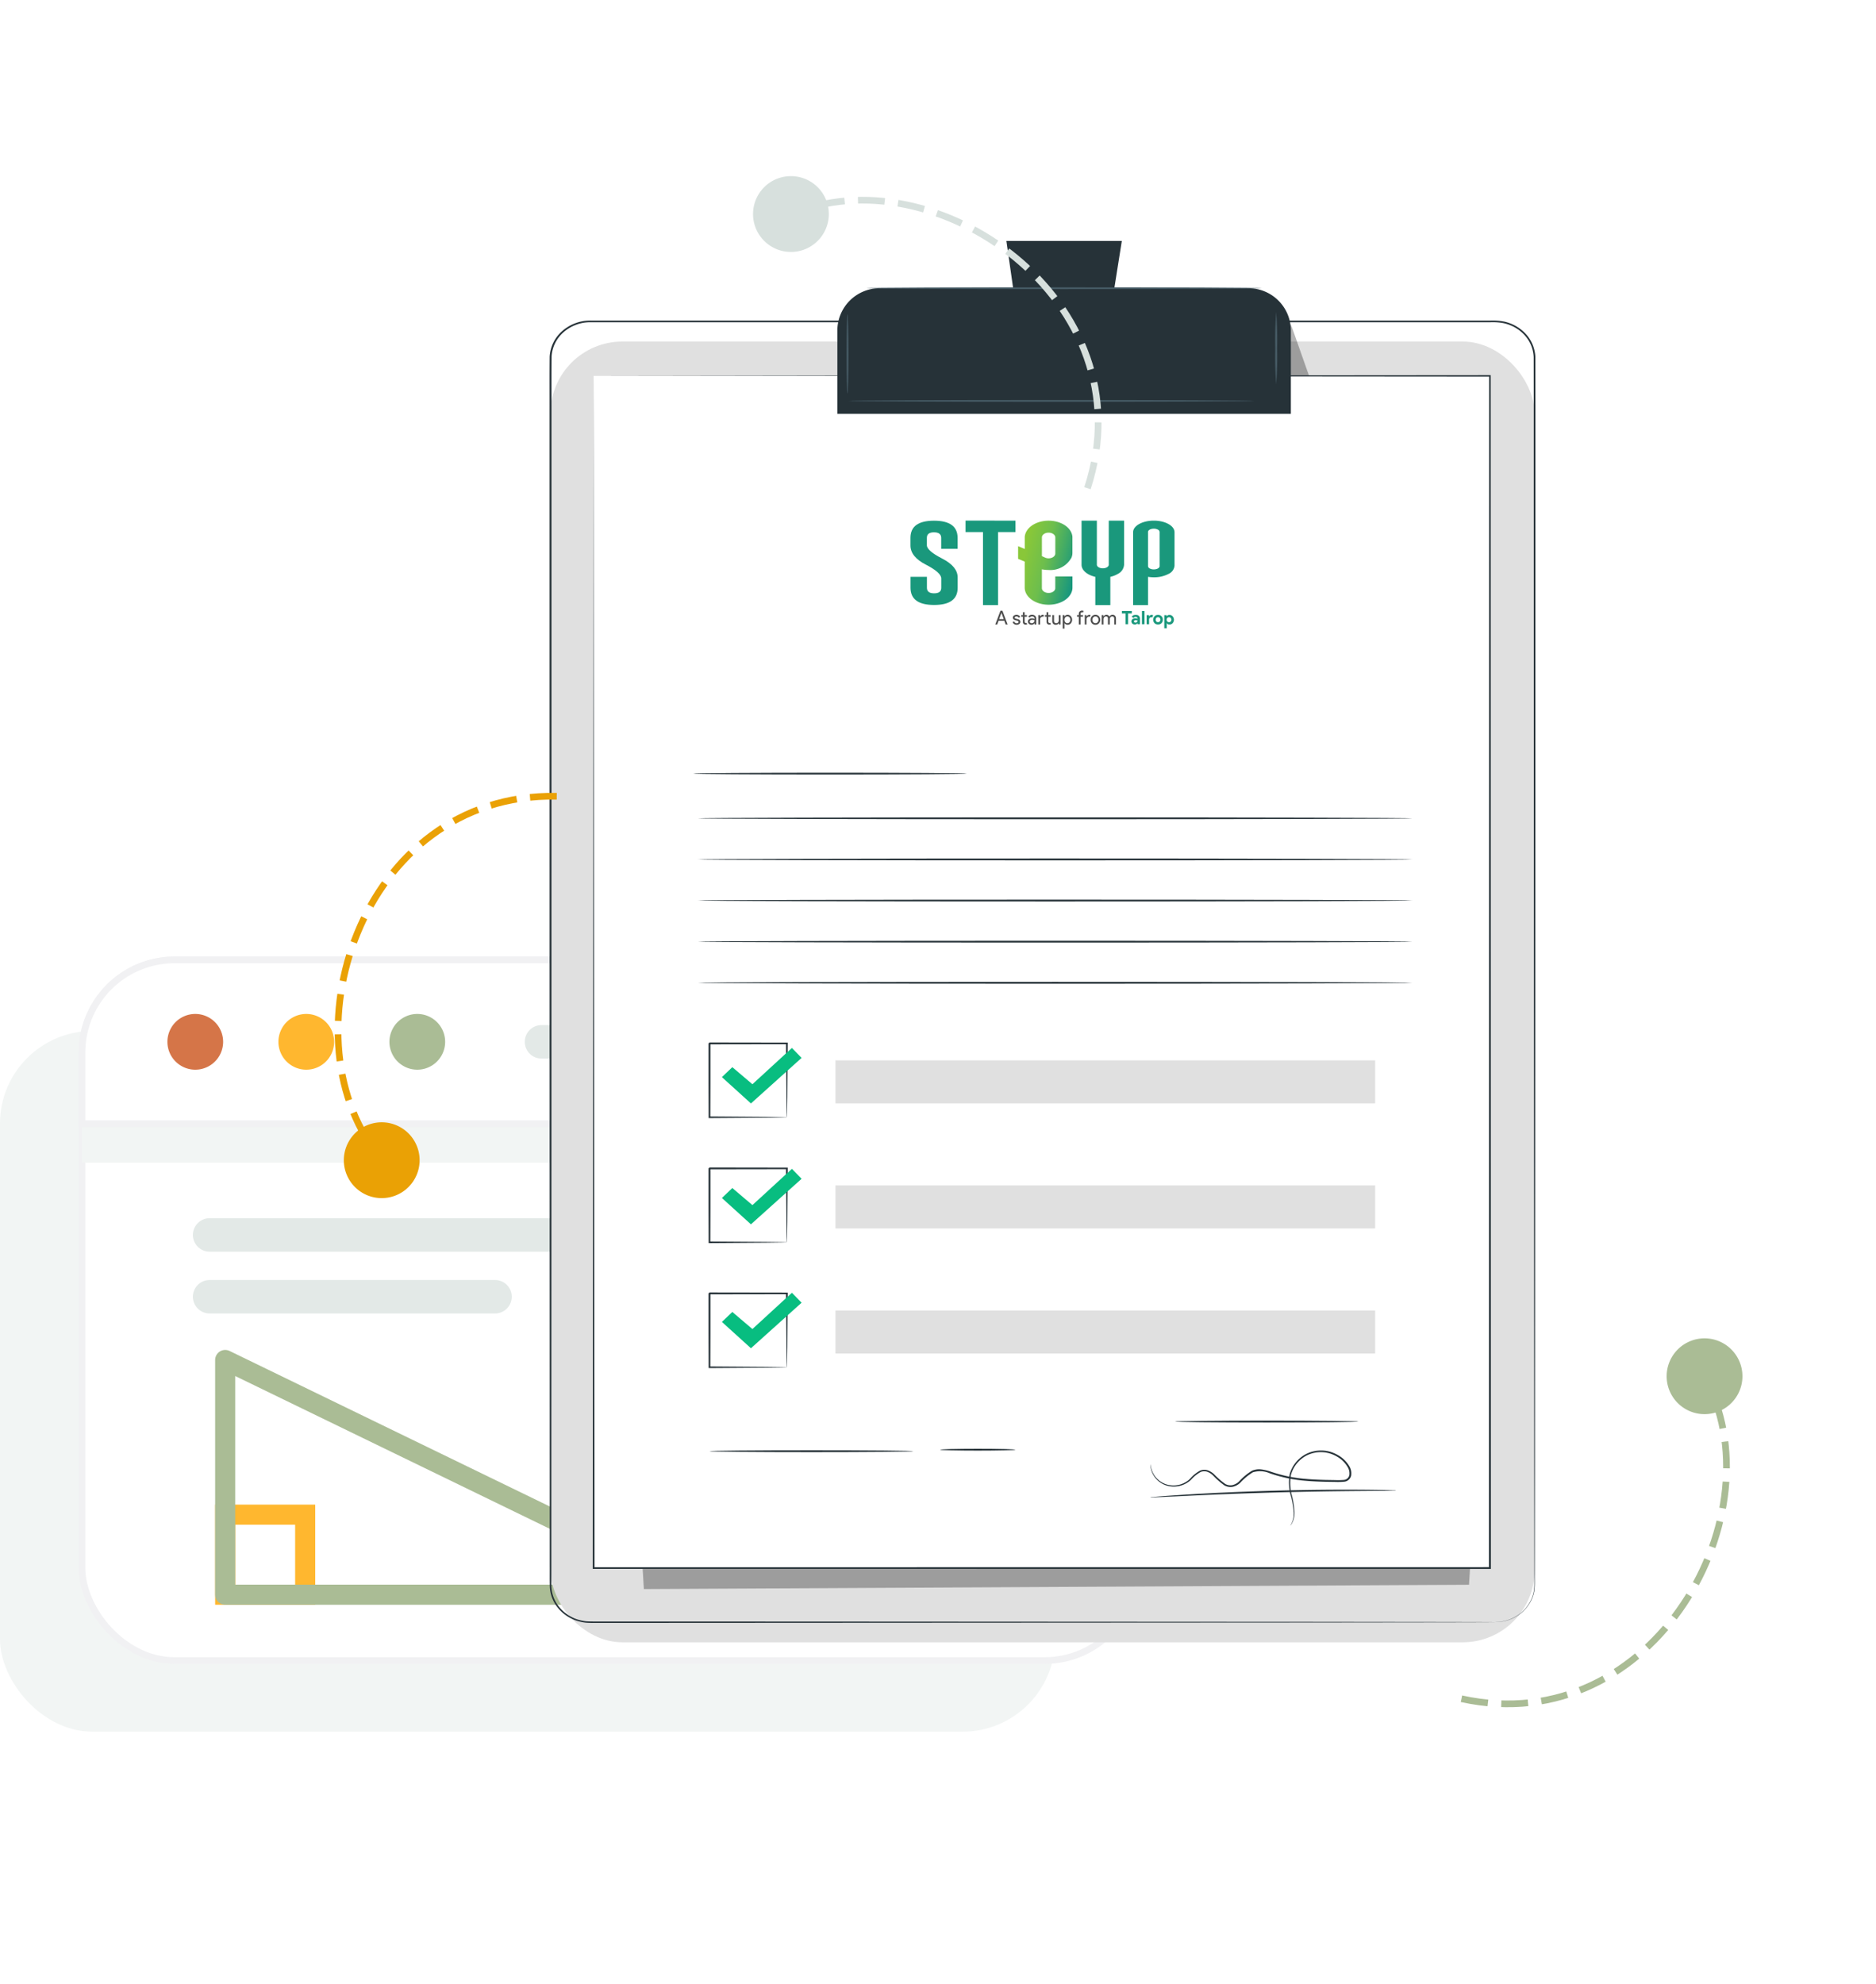<svg xmlns="http://www.w3.org/2000/svg" xmlns:xlink="http://www.w3.org/1999/xlink" width="280.228" height="296.231" viewBox="0 0 280.228 296.231"><defs><style>.a{fill:#f2f5f4;mix-blend-mode:multiply;isolation:isolate;}.b,.l{fill:#fff;}.b{stroke:#f1f1f3;}.b,.g,.r,.t,.u{stroke-miterlimit:10;}.c,.g,.h,.r,.t,.u{fill:none;}.c{stroke:#e3e9e7;stroke-linecap:round;stroke-width:5px;}.c,.h{stroke-linejoin:round;}.d{fill:#d57548;}.e{fill:#ffb72f;}.f{fill:#aabc95;}.g{stroke:#ffb72f;}.g,.h{stroke-width:3px;}.h,.t{stroke:#aabc95;}.i{fill:#e0e0e0;}.j{fill:#263238;}.k{opacity:0.3;}.m{fill:#455a64;}.n{fill:#08bd80;}.o{fill:#1a987c;}.p{fill:url(#c);}.q{fill:#4d4d4d;}.r{stroke:#eaa105;}.r,.t,.u{stroke-dasharray:4 2;}.s{fill:#eaa105;}.u{stroke:#d7e0dd;}.v{fill:#d7e0dd;}.w{filter:url(#a);}</style><filter id="a" x="31.234" y="0" width="248.994" height="296.231" filterUnits="userSpaceOnUse"><feOffset dy="3" input="SourceAlpha"/><feGaussianBlur stdDeviation="17" result="b"/><feFlood flood-opacity="0.184"/><feComposite operator="in" in2="b"/><feComposite in="SourceGraphic"/></filter><linearGradient id="c" x1="0.138" y1="0.344" x2="1.006" y2="0.664" gradientUnits="objectBoundingBox"><stop offset="0" stop-color="#89c739"/><stop offset="0.414" stop-color="#6dbe4d"/><stop offset="1" stop-color="#1a987c"/></linearGradient></defs><g transform="translate(-1316.647 -185.695)"><g transform="translate(1316.647 329.029)"><g transform="translate(0 0)"><rect class="a" width="157.613" height="104.628" rx="13.821" transform="translate(0 10.616)"/><g transform="translate(12.248)"><rect class="b" width="157.613" height="104.628" rx="13.821"/><path class="a" d="M13.821,0H143.792a13.821,13.821,0,0,1,13.821,13.821V24.467a0,0,0,0,1,0,0H0a0,0,0,0,1,0,0V13.821A13.821,13.821,0,0,1,13.821,0Z" transform="translate(0 5.814)"/><path class="b" d="M13.821,0H143.792a13.821,13.821,0,0,1,13.821,13.821V24.467a0,0,0,0,1,0,0H0a0,0,0,0,1,0,0V13.821A13.821,13.821,0,0,1,13.821,0Z"/><g transform="translate(68.637 12.234)"><line class="c" x2="21.144"/><line class="c" x2="42.953" transform="translate(31.072)"/></g><path class="d" d="M340.393,133.934a4.161,4.161,0,1,1-4.161-4.16A4.161,4.161,0,0,1,340.393,133.934Z" transform="translate(-319.311 -121.701)"/><path class="e" d="M357.032,133.934a4.161,4.161,0,1,1-4.161-4.16A4.161,4.161,0,0,1,357.032,133.934Z" transform="translate(-319.369 -121.701)"/><path class="f" d="M373.671,133.934a4.161,4.161,0,1,1-4.161-4.16A4.161,4.161,0,0,1,373.671,133.934Z" transform="translate(-319.426 -121.701)"/></g></g><g transform="translate(31.313 41.072)"><line class="c" x2="76.025"/><line class="c" x2="42.633" transform="translate(0 9.225)"/></g><g transform="translate(33.636 59.743)"><rect class="g" width="11.951" height="11.951" transform="translate(0 23.097)"/><path class="h" d="M342.729,339.116V304.068l72.185,35.048Z" transform="translate(-342.729 -304.068)"/></g></g><g transform="translate(1389.436 221.677)"><g transform="translate(0 0)"><g transform="translate(9.301 0)"><g transform="translate(0 11.882)"><g transform="translate(0.144 0.136)"><g class="w" transform="matrix(1, 0, 0, 1, -82.23, -48)"><rect class="i" width="146.994" height="194.231" rx="10.737" transform="translate(82.23 48)"/></g></g><path class="j" d="M644.435,70.994s.153-.012.455-.028a6.839,6.839,0,0,0,1.323-.239,6.29,6.29,0,0,0,1.943-.981,5.6,5.6,0,0,0,1.783-2.286,4.953,4.953,0,0,0,.385-1.671c.034-.6.007-1.246.014-1.915q0-2.013-.007-4.4c0-3.179-.008-6.846-.013-10.974-.011-16.516-.026-40.411-.045-69.937-.006-14.764-.011-30.935-.017-48.3q0-13.021-.007-26.905,0-6.936,0-14.07-.005-3.564-.01-7.176a5.2,5.2,0,0,0-1.311-3.261,5.941,5.941,0,0,0-3.2-1.839,8.792,8.792,0,0,0-1.929-.137H629.844l-16.285,0-33.589,0-70.635,0a6.05,6.05,0,0,0-4.008,1.49,5.225,5.225,0,0,0-1.79,3.639c-.029,2.786-.008,5.587-.014,8.365q0,8.345,0,16.576,0,16.458,0,32.407c0,21.247-.005,41.74-.008,61.263S503.5,38.7,503.5,56.065q0,3.256,0,6.454c.005,1.064-.014,2.133.012,3.18a5.135,5.135,0,0,0,1.054,2.888,5.841,5.841,0,0,0,2.537,1.891,6.641,6.641,0,0,0,1.58.376c.538.044,1.094.034,1.646.035l6.557,0,24.893.009,75.118.042,20.423.025,5.311.013c1.2,0,1.81.014,1.81.014s-.613.009-1.81.013l-5.311.013-20.423.025-75.118.042L516.88,71.1l-6.557,0c-.551,0-1.1.011-1.67-.035a6.861,6.861,0,0,1-1.641-.39,6.061,6.061,0,0,1-2.638-1.963,5.34,5.34,0,0,1-1.1-3c-.026-1.065-.008-2.12-.014-3.189q0-3.2,0-6.454c0-17.362-.008-35.913-.013-55.436s-.006-40.016-.008-61.263q0-15.935,0-32.407,0-8.229,0-16.576c.007-2.784-.015-5.566.015-8.378a5.481,5.481,0,0,1,1.878-3.819,6.348,6.348,0,0,1,4.2-1.563l70.635,0,33.589,0,16.285,0,8.006,0h5.942a9.069,9.069,0,0,1,1.986.144,6.207,6.207,0,0,1,3.347,1.923,5.433,5.433,0,0,1,1.368,3.407q0,3.615.008,7.184,0,7.133,0,14.07,0,13.871-.007,26.905c-.006,17.36-.012,33.532-.018,48.3-.019,29.526-.034,53.422-.045,69.937-.005,4.129-.009,7.8-.013,10.974q0,2.384-.007,4.4c-.009.671.016,1.309-.021,1.919a5,5,0,0,1-.4,1.687,5.633,5.633,0,0,1-1.809,2.3,6.281,6.281,0,0,1-1.961.975,6.634,6.634,0,0,1-1.331.227C644.588,70.991,644.435,70.994,644.435,70.994Z" transform="translate(-503.235 123.376)"/><g class="k" transform="translate(12.968 152.321)"><path d="M527.8,211.591l123.26-.643,1.412-22.741L648.7,174.492,526.682,192.7Z" transform="translate(-526.682 -174.492)"/></g><g class="k" transform="translate(110.374 0.543)"><path d="M703.154-122.349l2.8,7.939v3.89H702.8Z" transform="translate(-702.797 122.349)"/></g><g transform="translate(6.452 8.154)"><g transform="translate(0.131 0.111)"><path class="l" d="M515.139-107.725V70.289H649.021V-107.725Z" transform="translate(-515.139 107.725)"/></g><path class="j" d="M515.032-107.828l133.883-.108h.116v.108c.008,49.473.017,111.213.027,178.007v.148h-.144l-133.883-.012H514.9v-.122c.078-105.11.131-176.937.132-178.021,0,1.083.054,72.911.131,178.021l-.131-.122,133.883-.012-.144.134v-.014c.011-66.794.02-128.533.028-178.007l.116.108Z" transform="translate(-514.901 107.936)"/></g></g><g transform="translate(42.991)"><g transform="translate(0 7.056)"><path class="j" d="M6.326,0h55.09a6.326,6.326,0,0,1,6.326,6.326V18.761a0,0,0,0,1,0,0H0a0,0,0,0,1,0,0V6.326A6.326,6.326,0,0,1,6.326,0Z"/></g><g transform="translate(25.25)"><path class="j" d="M643.859-145.874H626.618l2.015,14.111H641.62Z" transform="translate(-626.618 145.874)"/></g><g transform="translate(4.351 6.92)"><path class="m" d="M647.871-132.635c0,.075-13.217.136-29.518.136s-29.52-.061-29.52-.136,13.214-.136,29.52-.136S647.871-132.71,647.871-132.635Z" transform="translate(-588.833 132.771)"/></g><g transform="translate(1.374 10.936)"><path class="m" d="M583.592-113.313c-.078,0-.142-2.654-.142-5.927s.064-5.927.142-5.927.142,2.653.142,5.927S583.67-113.313,583.592-113.313Z" transform="translate(-583.45 125.167)"/></g><g transform="translate(65.406 10.624)"><path class="m" d="M699.364-115a51.031,51.031,0,0,1-.142-5.381,51.036,51.036,0,0,1,.142-5.382,51.108,51.108,0,0,1,.142,5.382A51.1,51.1,0,0,1,699.364-115Z" transform="translate(-699.222 125.758)"/></g><g transform="translate(1.679 23.746)"><path class="m" d="M644.6-100.775c0,.075-13.567.136-30.3.136s-30.3-.061-30.3-.136,13.564-.136,30.3-.136S644.6-100.85,644.6-100.775Z" transform="translate(-584.002 100.911)"/></g></g><g transform="translate(21.453 79.402)"><g transform="translate(0 0)"><path class="j" d="M582.916,8.252c0,.076-9.155.137-20.446.137s-20.448-.061-20.448-.137,9.153-.138,20.448-.138S582.916,8.176,582.916,8.252Z" transform="translate(-542.023 -8.114)"/></g></g><g transform="translate(22.145 86.075)"><g transform="translate(0 0)"><path class="j" d="M650.025,21.191c0,.076-23.9.138-53.372.138s-53.379-.062-53.379-.138,23.894-.137,53.379-.137S650.025,21.116,650.025,21.191Z" transform="translate(-543.274 -21.054)"/></g></g><g transform="translate(22.145 92.215)"><g transform="translate(0 0)"><path class="j" d="M650.025,33.1c0,.076-23.9.138-53.372.138s-53.379-.062-53.379-.138,23.894-.137,53.379-.137S650.025,33.024,650.025,33.1Z" transform="translate(-543.274 -32.963)"/></g></g><g transform="translate(22.145 98.356)"><g transform="translate(0 0)"><path class="j" d="M650.025,45.009c0,.076-23.9.137-53.372.137s-53.379-.061-53.379-.137,23.894-.137,53.379-.137S650.025,44.933,650.025,45.009Z" transform="translate(-543.274 -44.872)"/></g></g><g transform="translate(22.145 104.496)"><g transform="translate(0 0)"><path class="j" d="M650.025,56.918c0,.076-23.9.137-53.372.137s-53.379-.061-53.379-.137,23.894-.138,53.379-.138S650.025,56.842,650.025,56.918Z" transform="translate(-543.274 -56.78)"/></g></g><g transform="translate(22.145 110.637)"><path class="j" d="M650.025,68.826c0,.076-23.9.138-53.372.138s-53.379-.062-53.379-.138,23.894-.137,53.379-.137S650.025,68.751,650.025,68.826Z" transform="translate(-543.274 -68.689)"/></g><g transform="translate(23.708 119.677)"><g transform="translate(0 0)"><path class="j" d="M557.834,97.706a1.466,1.466,0,0,1-.014-.215c0-.157-.009-.356-.015-.6-.008-.547-.019-1.3-.032-2.256-.016-1.949-.037-4.687-.064-7.962l.124.119-11.556.019c-.033.03.271-.259.143-.136v.752q0,.376,0,.748v1.475c0,.973,0,1.926,0,2.853-.005,1.852-.01,3.6-.014,5.206l-.125-.119,8.339.061,2.362.031.631.014a1.631,1.631,0,0,1,.226.013.964.964,0,0,1-.2.013l-.607.014-2.334.031-8.418.061h-.124v-.12c0-1.606-.009-3.354-.014-5.206,0-.927,0-1.88,0-2.853q0-.73,0-1.475c0-.249,0-.5,0-.748v-.752c-.128.122.175-.17.145-.139l11.556.018h.126v.119c-.026,3.307-.048,6.071-.064,8.038-.013.94-.024,1.688-.032,2.229-.006.237-.011.428-.015.579A.834.834,0,0,1,557.834,97.706Z" transform="translate(-546.1 -86.53)"/></g></g><g transform="translate(42.709 122.351)"><rect class="i" width="80.615" height="6.422"/></g><g transform="translate(23.708 138.342)"><g transform="translate(0 0)"><path class="j" d="M557.834,133.953a1.488,1.488,0,0,1-.014-.216c0-.157-.009-.356-.015-.6-.008-.547-.019-1.3-.032-2.256-.016-1.949-.037-4.687-.064-7.963l.124.119-11.556.019c-.033.03.271-.259.143-.135v.752q0,.376,0,.748v1.476c0,.973,0,1.926,0,2.852-.005,1.852-.01,3.6-.014,5.206l-.125-.119,8.339.061,2.362.031.631.014a1.579,1.579,0,0,1,.226.014,1.083,1.083,0,0,1-.2.013l-.607.014-2.334.031-8.418.061h-.124v-.12c0-1.606-.009-3.354-.014-5.206,0-.926,0-1.879,0-2.852q0-.73,0-1.476c0-.248,0-.5,0-.748v-.752c-.128.122.175-.17.145-.139l11.556.018h.126v.119c-.026,3.307-.048,6.071-.064,8.038-.013.94-.024,1.688-.032,2.229-.006.237-.011.428-.015.579A.842.842,0,0,1,557.834,133.953Z" transform="translate(-546.1 -122.777)"/></g></g><g transform="translate(42.709 141.027)"><rect class="i" width="80.615" height="6.422"/></g><g transform="translate(23.708 157.007)"><path class="j" d="M557.834,170.2a1.472,1.472,0,0,1-.014-.216c0-.157-.009-.355-.015-.6-.008-.547-.019-1.3-.032-2.256-.016-1.949-.037-4.687-.064-7.962l.124.119-11.556.018c-.033.03.271-.259.143-.136v.752q0,.375,0,.748v1.475c0,.973,0,1.926,0,2.853-.005,1.852-.01,3.6-.014,5.206l-.125-.119,8.339.061,2.362.031.631.014a1.62,1.62,0,0,1,.226.013.978.978,0,0,1-.2.013l-.607.014-2.334.031-8.418.061h-.124v-.12c0-1.606-.009-3.354-.014-5.206,0-.927,0-1.88,0-2.853q0-.73,0-1.475c0-.249,0-.5,0-.748v-.752c-.128.122.175-.17.145-.139l11.556.018h.126v.119c-.026,3.307-.048,6.071-.064,8.038-.013.94-.024,1.688-.032,2.229-.006.237-.011.428-.015.579A.835.835,0,0,1,557.834,170.2Z" transform="translate(-546.1 -159.023)"/></g><g transform="translate(42.709 159.704)"><rect class="i" width="80.615" height="6.422"/></g><g transform="translate(25.744 120.503)"><g transform="translate(0 0)"><path class="n" d="M549.782,92.4l1.558-1.487,3,2.55,5.9-5.418,1.446,1.487-7.566,6.8Z" transform="translate(-549.782 -88.047)"/></g></g><g transform="translate(25.744 138.551)"><path class="n" d="M549.782,127.436l1.558-1.487,3,2.55,5.9-5.418,1.446,1.487-7.566,6.8Z" transform="translate(-549.782 -123.08)"/></g><g transform="translate(25.744 157.055)"><path class="n" d="M549.782,163.357l1.558-1.487,3,2.55,5.9-5.418,1.446,1.487-7.566,6.8Z" transform="translate(-549.782 -159.001)"/></g><g transform="translate(23.884 180.579)"><path class="j" d="M576.886,205.637c0,.076-6.821.138-15.233.138s-15.234-.062-15.234-.138,6.819-.137,15.234-.137S576.886,205.561,576.886,205.637Z" transform="translate(-546.419 -205.5)"/></g><g transform="translate(58.335 180.355)"><path class="j" d="M619.956,205.214c0,.075-2.518.137-5.624.137s-5.625-.062-5.625-.137,2.518-.138,5.625-.138S619.956,205.138,619.956,205.214Z" transform="translate(-608.707 -205.076)"/></g><g transform="translate(93.411 176.153)"><path class="j" d="M699.547,197.257c0,.076-6.138.137-13.709.137s-13.71-.061-13.71-.137,6.138-.138,13.71-.138S699.547,197.181,699.547,197.257Z" transform="translate(-672.127 -197.119)"/></g><g transform="translate(89.771 180.611)"><g transform="translate(0 0)"><path class="j" d="M686.432,216.786c-.014-.009.1-.164.247-.483a3.324,3.324,0,0,0,.265-1.5,13.323,13.323,0,0,0-.413-2.4,7.251,7.251,0,0,1-.206-3.252,4.861,4.861,0,0,1,2.507-3.088,4.985,4.985,0,0,1,4.646.155A4.543,4.543,0,0,1,695.291,208a2.053,2.053,0,0,1,.224,1.307,1.18,1.18,0,0,1-1.04.916,10.691,10.691,0,0,1-1.394.031l-1.394-.021c-.938-.022-1.889-.06-2.851-.142a21.486,21.486,0,0,1-5.5-1.138,3.582,3.582,0,0,0-2.5-.138,8.524,8.524,0,0,0-1.89,1.565,2.436,2.436,0,0,1-1.123.6,1.825,1.825,0,0,1-1.243-.213,11.031,11.031,0,0,1-1.707-1.495,2.471,2.471,0,0,0-.865-.542,1.439,1.439,0,0,0-.95.025,5.321,5.321,0,0,0-1.469,1.181,3.747,3.747,0,0,1-3.2.958,3.438,3.438,0,0,1-2.165-1.3,3.277,3.277,0,0,1-.643-1.428,2.029,2.029,0,0,1-.033-.541c.015,0,.014.188.09.531a3.383,3.383,0,0,0,.675,1.374,3.346,3.346,0,0,0,2.1,1.208,3.573,3.573,0,0,0,3.03-.945,5.388,5.388,0,0,1,1.528-1.238,1.679,1.679,0,0,1,1.107-.038,2.694,2.694,0,0,1,.954.583,11.146,11.146,0,0,0,1.671,1.453,1.556,1.556,0,0,0,1.066.18,2.171,2.171,0,0,0,1-.545,8.511,8.511,0,0,1,1.955-1.616,2.693,2.693,0,0,1,1.363-.184,6.752,6.752,0,0,1,1.336.306,21.357,21.357,0,0,0,5.436,1.121c.952.081,1.9.119,2.832.142l1.391.023a10.686,10.686,0,0,0,1.343-.025.9.9,0,0,0,.815-.7,1.812,1.812,0,0,0-.2-1.14,4.3,4.3,0,0,0-1.7-1.677,4.732,4.732,0,0,0-4.4-.172,4.67,4.67,0,0,0-2.42,2.932,7.189,7.189,0,0,0,.165,3.175,12.768,12.768,0,0,1,.367,2.434,3.237,3.237,0,0,1-.324,1.522A2.39,2.39,0,0,1,686.432,216.786Z" transform="translate(-665.546 -205.561)"/></g></g><g transform="translate(89.73 186.457)"><path class="j" d="M702.192,216.758a1.948,1.948,0,0,1-.373.025l-1.071.017-3.938.032c-3.324.027-7.916.087-12.985.228s-9.659.338-12.979.5l-3.932.187-1.07.042a1.859,1.859,0,0,1-.374,0,1.963,1.963,0,0,1,.37-.051l1.066-.093c.927-.077,2.269-.171,3.928-.274,3.319-.208,7.908-.435,12.983-.577s9.667-.17,12.993-.147c1.663.011,3.008.031,3.938.055l1.071.034A1.869,1.869,0,0,1,702.192,216.758Z" transform="translate(-665.471 -216.631)"/></g></g></g><g transform="translate(63.21 41.761)"><g transform="translate(0)"><g transform="translate(0 0.01)"><path class="o" d="M224.377,221.922q0-2.56,3.518-2.56t3.526,2.56v1.64h-2.452v-1.64q0-.82-1.066-.826h-.017q-1.057,0-1.057.826v1.106q0,.814,2.3,1.995t2.3,2.815v1.541q0,2.567-3.518,2.566t-3.526-2.566v-1.641h2.452v1.641q0,.827,1.074.827t1.066-.827v-1.392q0-.882-2.3-2.063t-2.3-2.859Z" transform="translate(-224.377 -219.362)"/></g><path class="o" d="M686.376,219.181v6.593a1.666,1.666,0,0,1-.93,1.36,3.825,3.825,0,0,1-1.124.44v4.215h-2.244v-4.215c-1.2-.275-2.055-.977-2.055-1.8v-6.593h2.287v6.581c0,.3.4.538.889.538s.89-.241.89-.538v-6.581Z" transform="translate(-654.465 -219.181)"/><path class="o" d="M820.426,219.181c-1.709,0-3.093.772-3.093,1.724v10.884h2.227v-4.216a5.4,5.4,0,0,0,.867.069,4.585,4.585,0,0,0,2.187-.5,1.5,1.5,0,0,0,.906-1.219v-5.012C823.519,219.953,822.134,219.181,820.426,219.181Zm.866,5.384s0,.005,0,.008,0,.005,0,.008v1.4c0,.266-.388.482-.866.482a1.28,1.28,0,0,1-.613-.141.419.419,0,0,1-.254-.341v-5.117c0-.266.388-.482.867-.482a1.279,1.279,0,0,1,.612.141.419.419,0,0,1,.254.341Z" transform="translate(-784.074 -219.181)"/><path class="o" d="M378.517,219.191V220.9h-2.61v10.9h-2.244V220.9h-2.61v-1.712Z" transform="translate(-362.826 -219.19)"/><path class="p" d="M519.141,221.736c-.084-1.359-1.646-2.442-3.562-2.442h0c-1.916,0-3.478,1.083-3.562,2.442h0v1.785l-.992-.419q0,.945,0,1.89l.987.409v3.887c0,1.413,1.6,2.557,3.566,2.557h0c1.969,0,3.566-1.145,3.566-2.557v-1.662h-2.567v1.744c0,.4-.447.716-1,.716h0c-.551,0-1-.321-1-.716V227.3s0-.008,0-.011,0-.006,0-.008,0-.006,0-.008,0-.008,0-.011v-.705h0a4.884,4.884,0,0,0,1,.1h0a3.592,3.592,0,0,0,3.431-1.863h0v-.01a1.893,1.893,0,0,0,.13-.684v-2.367Zm-3.562,3.182h0a1.324,1.324,0,0,1-.412-.065l-.214-.091-.372-.174V222.12s0-.008,0-.011,0-.007,0-.011v-.3c0-.4.447-.716,1-.716h0c.551,0,1,.321,1,.716v.3s0,.008,0,.011,0,.008,0,.011V224.2C516.578,224.6,516.131,224.918,515.58,224.918Z" transform="translate(-494.944 -219.288)"/></g><g transform="translate(12.67 13.435)"><g transform="translate(18.911 0.059)"><path class="o" d="M788.083,461.853v-1.612h-.548v-.351H789v.351h-.549v1.612Z" transform="translate(-787.528 -459.883)"/><path class="o" d="M788.342,461.742h-.384V460.13h-.548v-.365h1.481v.365h-.548Zm-.37-.014h.356v-1.612h.548v-.337h-1.453v.337h.549Z" transform="translate(-787.41 -459.765)"/></g><g transform="translate(20.342 0.635)"><path class="o" d="M813.955,471.4h-.022a.607.607,0,0,1-.152.132.432.432,0,0,1-.229.055.554.554,0,0,1-.2-.034.508.508,0,0,1-.16-.095.424.424,0,0,1-.107-.145.447.447,0,0,1-.038-.186.424.424,0,0,1,.041-.188.433.433,0,0,1,.115-.144.517.517,0,0,1,.174-.092.721.721,0,0,1,.218-.032.939.939,0,0,1,.217.021,1.05,1.05,0,0,1,.14.042v-.041a.219.219,0,0,0-.085-.177.322.322,0,0,0-.211-.07.394.394,0,0,0-.315.156l-.26-.178a.706.706,0,0,1,.584-.269.7.7,0,0,1,.477.147.553.553,0,0,1,.164.435v.806h-.354Zm0-.4a.751.751,0,0,0-.13-.048.567.567,0,0,0-.147-.018.309.309,0,0,0-.2.056.171.171,0,0,0-.07.138.155.155,0,0,0,.067.132.255.255,0,0,0,.155.049.329.329,0,0,0,.234-.095.306.306,0,0,0,.089-.215Z" transform="translate(-813.043 -470.147)"/><path class="o" d="M813.434,471.474a.565.565,0,0,1-.2-.035.519.519,0,0,1-.163-.1.427.427,0,0,1-.109-.148.457.457,0,0,1-.039-.189.429.429,0,0,1,.042-.191.435.435,0,0,1,.117-.146.53.53,0,0,1,.176-.093.732.732,0,0,1,.22-.032.964.964,0,0,1,.218.021,1.174,1.174,0,0,1,.131.039v-.031a.213.213,0,0,0-.083-.172.315.315,0,0,0-.206-.068.389.389,0,0,0-.31.154l0,.005-.272-.186,0-.006a.717.717,0,0,1,.59-.271.7.7,0,0,1,.482.148.561.561,0,0,1,.167.44v.813h-.368v-.143h-.012a.617.617,0,0,1-.152.131A.439.439,0,0,1,813.434,471.474Zm.047-.916a.723.723,0,0,0-.216.031.516.516,0,0,0-.172.091.419.419,0,0,0-.113.141.414.414,0,0,0-.041.185.44.44,0,0,0,.038.184.414.414,0,0,0,.105.143.5.5,0,0,0,.158.093.552.552,0,0,0,.194.034.426.426,0,0,0,.225-.054.606.606,0,0,0,.15-.13l0,0h.032v.143h.34v-.8a.548.548,0,0,0-.162-.429.691.691,0,0,0-.472-.145.7.7,0,0,0-.574.26l.249.171a.4.4,0,0,1,.317-.154.329.329,0,0,1,.215.071.227.227,0,0,1,.088.182v.051l-.01,0a1.077,1.077,0,0,0-.139-.042A.944.944,0,0,0,813.48,470.559Zm.033.636a.262.262,0,0,1-.159-.051.163.163,0,0,1-.07-.137.179.179,0,0,1,.073-.144.318.318,0,0,1,.2-.058.584.584,0,0,1,.149.018.762.762,0,0,1,.131.048l0,0v0a.314.314,0,0,1-.024.119.317.317,0,0,1-.067.1.337.337,0,0,1-.239.1Zm.047-.376a.306.306,0,0,0-.195.055.166.166,0,0,0-.067.133.147.147,0,0,0,.064.126.249.249,0,0,0,.151.048.323.323,0,0,0,.229-.092.3.3,0,0,0,.064-.1.3.3,0,0,0,.023-.109.74.74,0,0,0-.125-.046A.562.562,0,0,0,813.56,470.819Z" transform="translate(-812.925 -470.029)"/></g><g transform="translate(21.913 0.059)"><path class="o" d="M841.058,461.853V459.89h.359v1.963Z" transform="translate(-841.051 -459.883)"/><path class="o" d="M841.306,461.742h-.373v-1.977h.373Zm-.359-.014h.345v-1.949h-.345Z" transform="translate(-840.933 -459.765)"/></g><g transform="translate(22.606 0.635)"><path class="o" d="M853.425,470.2h.337v.186h.022a.341.341,0,0,1,.066-.091.478.478,0,0,1,.092-.072.52.52,0,0,1,.11-.049.383.383,0,0,1,.117-.019.424.424,0,0,1,.122.015.308.308,0,0,1,.086.04l-.1.321a.329.329,0,0,0-.073-.026.413.413,0,0,0-.1-.009.308.308,0,0,0-.134.029.3.3,0,0,0-.1.081.385.385,0,0,0-.066.123.486.486,0,0,0-.023.153v.661h-.359Z" transform="translate(-853.418 -470.147)"/><path class="o" d="M853.673,471.43H853.3v-1.357h.351v.186h.011a.352.352,0,0,1,.065-.088.487.487,0,0,1,.093-.073.535.535,0,0,1,.111-.05.4.4,0,0,1,.119-.019.439.439,0,0,1,.124.015.316.316,0,0,1,.089.04l0,0v0l-.1.329-.008,0a.338.338,0,0,0-.071-.025.411.411,0,0,0-.1-.009.3.3,0,0,0-.131.028.288.288,0,0,0-.1.08.386.386,0,0,0-.065.12.486.486,0,0,0-.023.151Zm-.359-.014h.345v-.654a.5.5,0,0,1,.024-.155.4.4,0,0,1,.067-.125.308.308,0,0,1,.105-.083.316.316,0,0,1,.137-.03.421.421,0,0,1,.1.01.344.344,0,0,1,.067.023l.092-.308a.3.3,0,0,0-.08-.036.422.422,0,0,0-.12-.015.377.377,0,0,0-.115.018.5.5,0,0,0-.108.049.468.468,0,0,0-.09.07.333.333,0,0,0-.065.089l0,0h-.033v-.186h-.323Z" transform="translate(-853.3 -470.029)"/></g><g transform="translate(23.591 0.635)"><path class="o" d="M871.685,470.154a.747.747,0,0,1,.286.054.664.664,0,0,1,.373.374.8.8,0,0,1,0,.576.665.665,0,0,1-.373.374.794.794,0,0,1-.573,0,.682.682,0,0,1-.225-.148.673.673,0,0,1-.148-.226.8.8,0,0,1,0-.576.664.664,0,0,1,.373-.374A.748.748,0,0,1,871.685,470.154Zm0,1.1a.353.353,0,0,0,.133-.026.337.337,0,0,0,.114-.075.358.358,0,0,0,.078-.121.466.466,0,0,0,0-.323.357.357,0,0,0-.078-.121.337.337,0,0,0-.114-.075.352.352,0,0,0-.133-.026.348.348,0,0,0-.134.026.34.34,0,0,0-.112.075.358.358,0,0,0-.078.121.469.469,0,0,0,0,.323.358.358,0,0,0,.078.121.34.34,0,0,0,.112.075A.349.349,0,0,0,871.685,471.253Z" transform="translate(-870.965 -470.147)"/><path class="o" d="M871.567,471.474a.76.76,0,0,1-.289-.054.672.672,0,0,1-.377-.378.809.809,0,0,1,0-.581.686.686,0,0,1,.15-.229.693.693,0,0,1,.227-.149.8.8,0,0,1,.579,0,.672.672,0,0,1,.377.378.813.813,0,0,1,0,.581.674.674,0,0,1-.377.378A.761.761,0,0,1,871.567,471.474Zm0-1.431a.745.745,0,0,0-.284.053.679.679,0,0,0-.223.146.668.668,0,0,0-.146.224.793.793,0,0,0,0,.57.666.666,0,0,0,.146.224.676.676,0,0,0,.223.147.789.789,0,0,0,.568,0,.675.675,0,0,0,.222-.147.667.667,0,0,0,.146-.224.793.793,0,0,0,0-.57.666.666,0,0,0-.146-.224.676.676,0,0,0-.222-.146A.746.746,0,0,0,871.567,470.043Zm0,1.1a.352.352,0,0,1-.252-.1.367.367,0,0,1-.08-.123.477.477,0,0,1,0-.329.368.368,0,0,1,.08-.123.352.352,0,0,1,.115-.077.365.365,0,0,1,.273,0,.347.347,0,0,1,.116.077.37.37,0,0,1,.08.123.479.479,0,0,1,0,.329.371.371,0,0,1-.08.123.348.348,0,0,1-.116.077A.361.361,0,0,1,871.567,471.143Zm0-.768a.346.346,0,0,0-.132.025.338.338,0,0,0-.11.074.35.35,0,0,0-.077.118.461.461,0,0,0,0,.318.347.347,0,0,0,.077.118.337.337,0,0,0,.11.074.351.351,0,0,0,.262,0,.329.329,0,0,0,.111-.074.352.352,0,0,0,.077-.118.461.461,0,0,0,0-.318.354.354,0,0,0-.076-.118.337.337,0,0,0-.112-.074A.347.347,0,0,0,871.567,470.375Z" transform="translate(-870.847 -470.029)"/></g><g transform="translate(25.249 0.635)"><path class="o" d="M900.545,470.2h.337v.162h.022a.408.408,0,0,1,.154-.145.506.506,0,0,1,.258-.06.581.581,0,0,1,.245.054.659.659,0,0,1,.206.148.71.71,0,0,1,.141.226.824.824,0,0,1,0,.576.708.708,0,0,1-.141.226.66.66,0,0,1-.206.148.58.58,0,0,1-.245.054.505.505,0,0,1-.258-.06.406.406,0,0,1-.154-.145h-.022l.022.192v.562h-.359Zm.7,1.055a.344.344,0,0,0,.136-.027.356.356,0,0,0,.114-.077.374.374,0,0,0,.08-.12.436.436,0,0,0,0-.318.377.377,0,0,0-.08-.121.355.355,0,0,0-.114-.077.342.342,0,0,0-.136-.027.358.358,0,0,0-.136.026.338.338,0,0,0-.114.075.372.372,0,0,0-.08.121.448.448,0,0,0,0,.323.373.373,0,0,0,.08.121.338.338,0,0,0,.114.075A.359.359,0,0,0,901.241,471.253Z" transform="translate(-900.538 -470.147)"/><path class="o" d="M900.793,472.022h-.373v-1.95h.351v.162h.011a.421.421,0,0,1,.154-.144.518.518,0,0,1,.261-.061.591.591,0,0,1,.248.054.665.665,0,0,1,.208.15.712.712,0,0,1,.143.228.825.825,0,0,1,0,.581.712.712,0,0,1-.143.228.667.667,0,0,1-.208.15.59.59,0,0,1-.248.054.517.517,0,0,1-.261-.061.422.422,0,0,1-.154-.144h-.01l.021.184Zm-.359-.014h.345v-.555l-.023-.2h.034l0,0a.4.4,0,0,0,.151.143.5.5,0,0,0,.254.059.577.577,0,0,0,.242-.053.655.655,0,0,0,.2-.147.7.7,0,0,0,.14-.224.813.813,0,0,0,0-.57.7.7,0,0,0-.14-.224.657.657,0,0,0-.2-.147.576.576,0,0,0-.242-.053.5.5,0,0,0-.254.059.4.4,0,0,0-.151.143l0,0h-.033v-.162h-.323Zm.689-.866a.367.367,0,0,1-.138-.027.351.351,0,0,1-.116-.077.39.39,0,0,1-.081-.123.456.456,0,0,1,0-.329.387.387,0,0,1,.081-.123.348.348,0,0,1,.116-.077.367.367,0,0,1,.138-.027.351.351,0,0,1,.138.028.369.369,0,0,1,.116.078.389.389,0,0,1,.081.123.443.443,0,0,1,0,.324.389.389,0,0,1-.081.123.366.366,0,0,1-.116.078A.353.353,0,0,1,901.123,471.143Zm0-.768a.353.353,0,0,0-.133.026.332.332,0,0,0-.112.074.373.373,0,0,0-.078.118.447.447,0,0,0,0,.318.376.376,0,0,0,.078.118.332.332,0,0,0,.112.074.352.352,0,0,0,.133.026.335.335,0,0,0,.133-.027.345.345,0,0,0,.112-.075.364.364,0,0,0,.078-.118.425.425,0,0,0,0-.312.363.363,0,0,0-.078-.118.349.349,0,0,0-.112-.075A.336.336,0,0,0,901.123,470.375Z" transform="translate(-900.42 -470.029)"/></g><g transform="translate(0 0)"><path class="q" d="M450.557,461.165h-.292l.772-2.048h.3l.772,2.048h-.292l-.2-.555h-.861Zm.624-1.725-.335.924h.681l-.335-.924Z" transform="translate(-450.265 -459.094)"/><path class="q" d="M497.532,470.885a.38.38,0,0,1-.16.309.634.634,0,0,1-.4.126.64.64,0,0,1-.372-.11.607.607,0,0,1-.229-.29l.234-.1a.435.435,0,0,0,.15.2.364.364,0,0,0,.216.07.381.381,0,0,0,.21-.054.154.154,0,0,0,.084-.129q0-.134-.206-.2l-.24-.06q-.409-.1-.409-.395a.365.365,0,0,1,.156-.307.715.715,0,0,1,.735-.027.482.482,0,0,1,.21.237l-.235.1a.294.294,0,0,0-.13-.139.408.408,0,0,0-.2-.05.338.338,0,0,0-.184.051.149.149,0,0,0-.081.126q0,.12.226.172l.212.054Q497.532,470.568,497.532,470.885Z" transform="translate(-493.782 -469.203)"/><path class="q" d="M520.066,464.847a.4.4,0,0,1-.285-.106.393.393,0,0,1-.116-.295v-.784h-.246v-.24h.246v-.429h.263v.429h.343v.24h-.343v.7a.257.257,0,0,0,.054.19.177.177,0,0,0,.123.05.258.258,0,0,0,.061-.007.324.324,0,0,0,.056-.018l.083.234A.707.707,0,0,1,520.066,464.847Z" transform="translate(-515.541 -462.753)"/><path class="q" d="M537.882,469.827a.654.654,0,0,1,.461.156.554.554,0,0,1,.169.428v.864h-.252v-.194h-.011a.5.5,0,0,1-.435.24.566.566,0,0,1-.388-.137.438.438,0,0,1-.156-.343.416.416,0,0,1,.165-.346.693.693,0,0,1,.439-.129.779.779,0,0,1,.386.086v-.06a.3.3,0,0,0-.108-.233.373.373,0,0,0-.255-.1.4.4,0,0,0-.349.186l-.232-.146A.647.647,0,0,1,537.882,469.827Zm-.341,1.018a.211.211,0,0,0,.087.172.322.322,0,0,0,.2.069.419.419,0,0,0,.3-.123.385.385,0,0,0,.13-.289.541.541,0,0,0-.343-.1.447.447,0,0,0-.268.077A.23.23,0,0,0,537.542,470.845Z" transform="translate(-532.39 -469.203)"/><path class="q" d="M564.809,463.422h.252v.229h.012a.472.472,0,0,1,.483-.269l.055.006v.275l-.117-.011a.419.419,0,0,0-.3.113.379.379,0,0,0-.119.287v.772h-.263Zm1.642,1.424a.4.4,0,0,1-.285-.106.393.393,0,0,1-.116-.295v-.784H565.8v-.24h.246v-.429h.263v.429h.343v.24h-.343v.7a.256.256,0,0,0,.054.19.177.177,0,0,0,.123.05.258.258,0,0,0,.061-.007.319.319,0,0,0,.056-.018l.083.234A.709.709,0,0,1,566.451,464.847Z" transform="translate(-558.384 -462.753)"/><path class="q" d="M603.383,472.045h-.252v-.195h-.011a.468.468,0,0,1-.185.172.531.531,0,0,1-.259.068.518.518,0,0,1-.4-.147.588.588,0,0,1-.139-.419v-.881h.263v.864a.309.309,0,0,0,.346.343.329.329,0,0,0,.263-.127.462.462,0,0,0,.106-.3v-.775h.263Z" transform="translate(-593.623 -469.974)"/><path class="q" d="M630.626,471.32a.605.605,0,0,1-.282-.066.493.493,0,0,1-.2-.174h-.012l.012.194v.618h-.263v-2.019h.252v.194h.012a.493.493,0,0,1,.2-.174.622.622,0,0,1,.751.152.808.808,0,0,1,0,1.058A.6.6,0,0,1,630.626,471.32Zm-.043-.24a.411.411,0,0,0,.318-.143.516.516,0,0,0,.129-.363.523.523,0,0,0-.129-.363.427.427,0,0,0-.638,0,.591.591,0,0,0,0,.729A.417.417,0,0,0,630.583,471.08Z" transform="translate(-619.81 -469.203)"/><path class="q" d="M668.769,458.709a.5.5,0,0,1,.235.049l-.072.232a.341.341,0,0,0-.154-.034.206.206,0,0,0-.159.067.255.255,0,0,0-.062.179v.177h.366v.24h-.366v1.161h-.263v-1.161h-.263v-.24h.263v-.2a.449.449,0,0,1,.133-.338A.471.471,0,0,1,668.769,458.709Z" transform="translate(-655.816 -458.709)"/><path class="q" d="M688.8,471.371h-.263v-1.4h.252v.229h.011a.381.381,0,0,1,.165-.19.457.457,0,0,1,.245-.079.492.492,0,0,1,.194.034l-.08.255a.434.434,0,0,0-.154-.02.341.341,0,0,0-.259.12.4.4,0,0,0-.11.28Z" transform="translate(-675.169 -469.3)"/><path class="q" d="M704.19,470.574a.742.742,0,0,1,.2-.535.692.692,0,0,1,.518-.212.683.683,0,0,1,.515.212.8.8,0,0,1,0,1.07.684.684,0,0,1-.515.212.693.693,0,0,1-.518-.212A.742.742,0,0,1,704.19,470.574Zm.263,0a.512.512,0,0,0,.132.366.449.449,0,0,0,.652,0,.571.571,0,0,0,0-.729.443.443,0,0,0-.652,0A.509.509,0,0,0,704.453,470.574Z" transform="translate(-689.947 -469.203)"/><path class="q" d="M734.034,471.274h-.263v-1.4h.252v.194h.011a.47.47,0,0,1,.185-.171.508.508,0,0,1,.247-.069.513.513,0,0,1,.272.071.422.422,0,0,1,.171.2.547.547,0,0,1,.483-.269.474.474,0,0,1,.375.149.619.619,0,0,1,.132.423v.875h-.263v-.835a.451.451,0,0,0-.071-.285.3.3,0,0,0-.24-.087.314.314,0,0,0-.254.129.47.47,0,0,0-.1.3v.775H734.7v-.835a.45.45,0,0,0-.072-.285.3.3,0,0,0-.24-.087.315.315,0,0,0-.255.129.472.472,0,0,0-.1.3Z" transform="translate(-717.869 -469.203)"/></g></g></g></g><g transform="translate(1367.139 211.996)"><g transform="translate(0 92.589)"><path class="r" d="M302.7,155.669c-29.513-.532-41.193,36.814-26.025,54.374" transform="translate(-270.028 -155.663)"/><path class="s" d="M277.662,204.639a5.66,5.66,0,1,1-6.655,4.448A5.659,5.659,0,0,1,277.662,204.639Z" transform="translate(-270.031 -155.833)"/></g><g transform="translate(167.816 173.543)"><path class="t" d="M438.43,290.74c28.833,6.318,47.622-28.006,36.2-48.2" transform="translate(-438.43 -236.92)"/><path class="f" d="M472.673,247.789a5.66,5.66,0,1,1,7.4-3.055A5.661,5.661,0,0,1,472.673,247.789Z" transform="translate(-438.537 -236.901)"/></g><g transform="translate(61.992 0)"><path class="u" d="M382.212,109.356C391.375,81.3,359.1,59.178,337.86,68.53" transform="translate(-332.255 -62.763)"/><path class="v" d="M342.881,71.095a5.66,5.66,0,1,1-2.3-7.667A5.659,5.659,0,0,1,342.881,71.095Z" transform="translate(-332.236 -62.751)"/></g></g></g></svg>